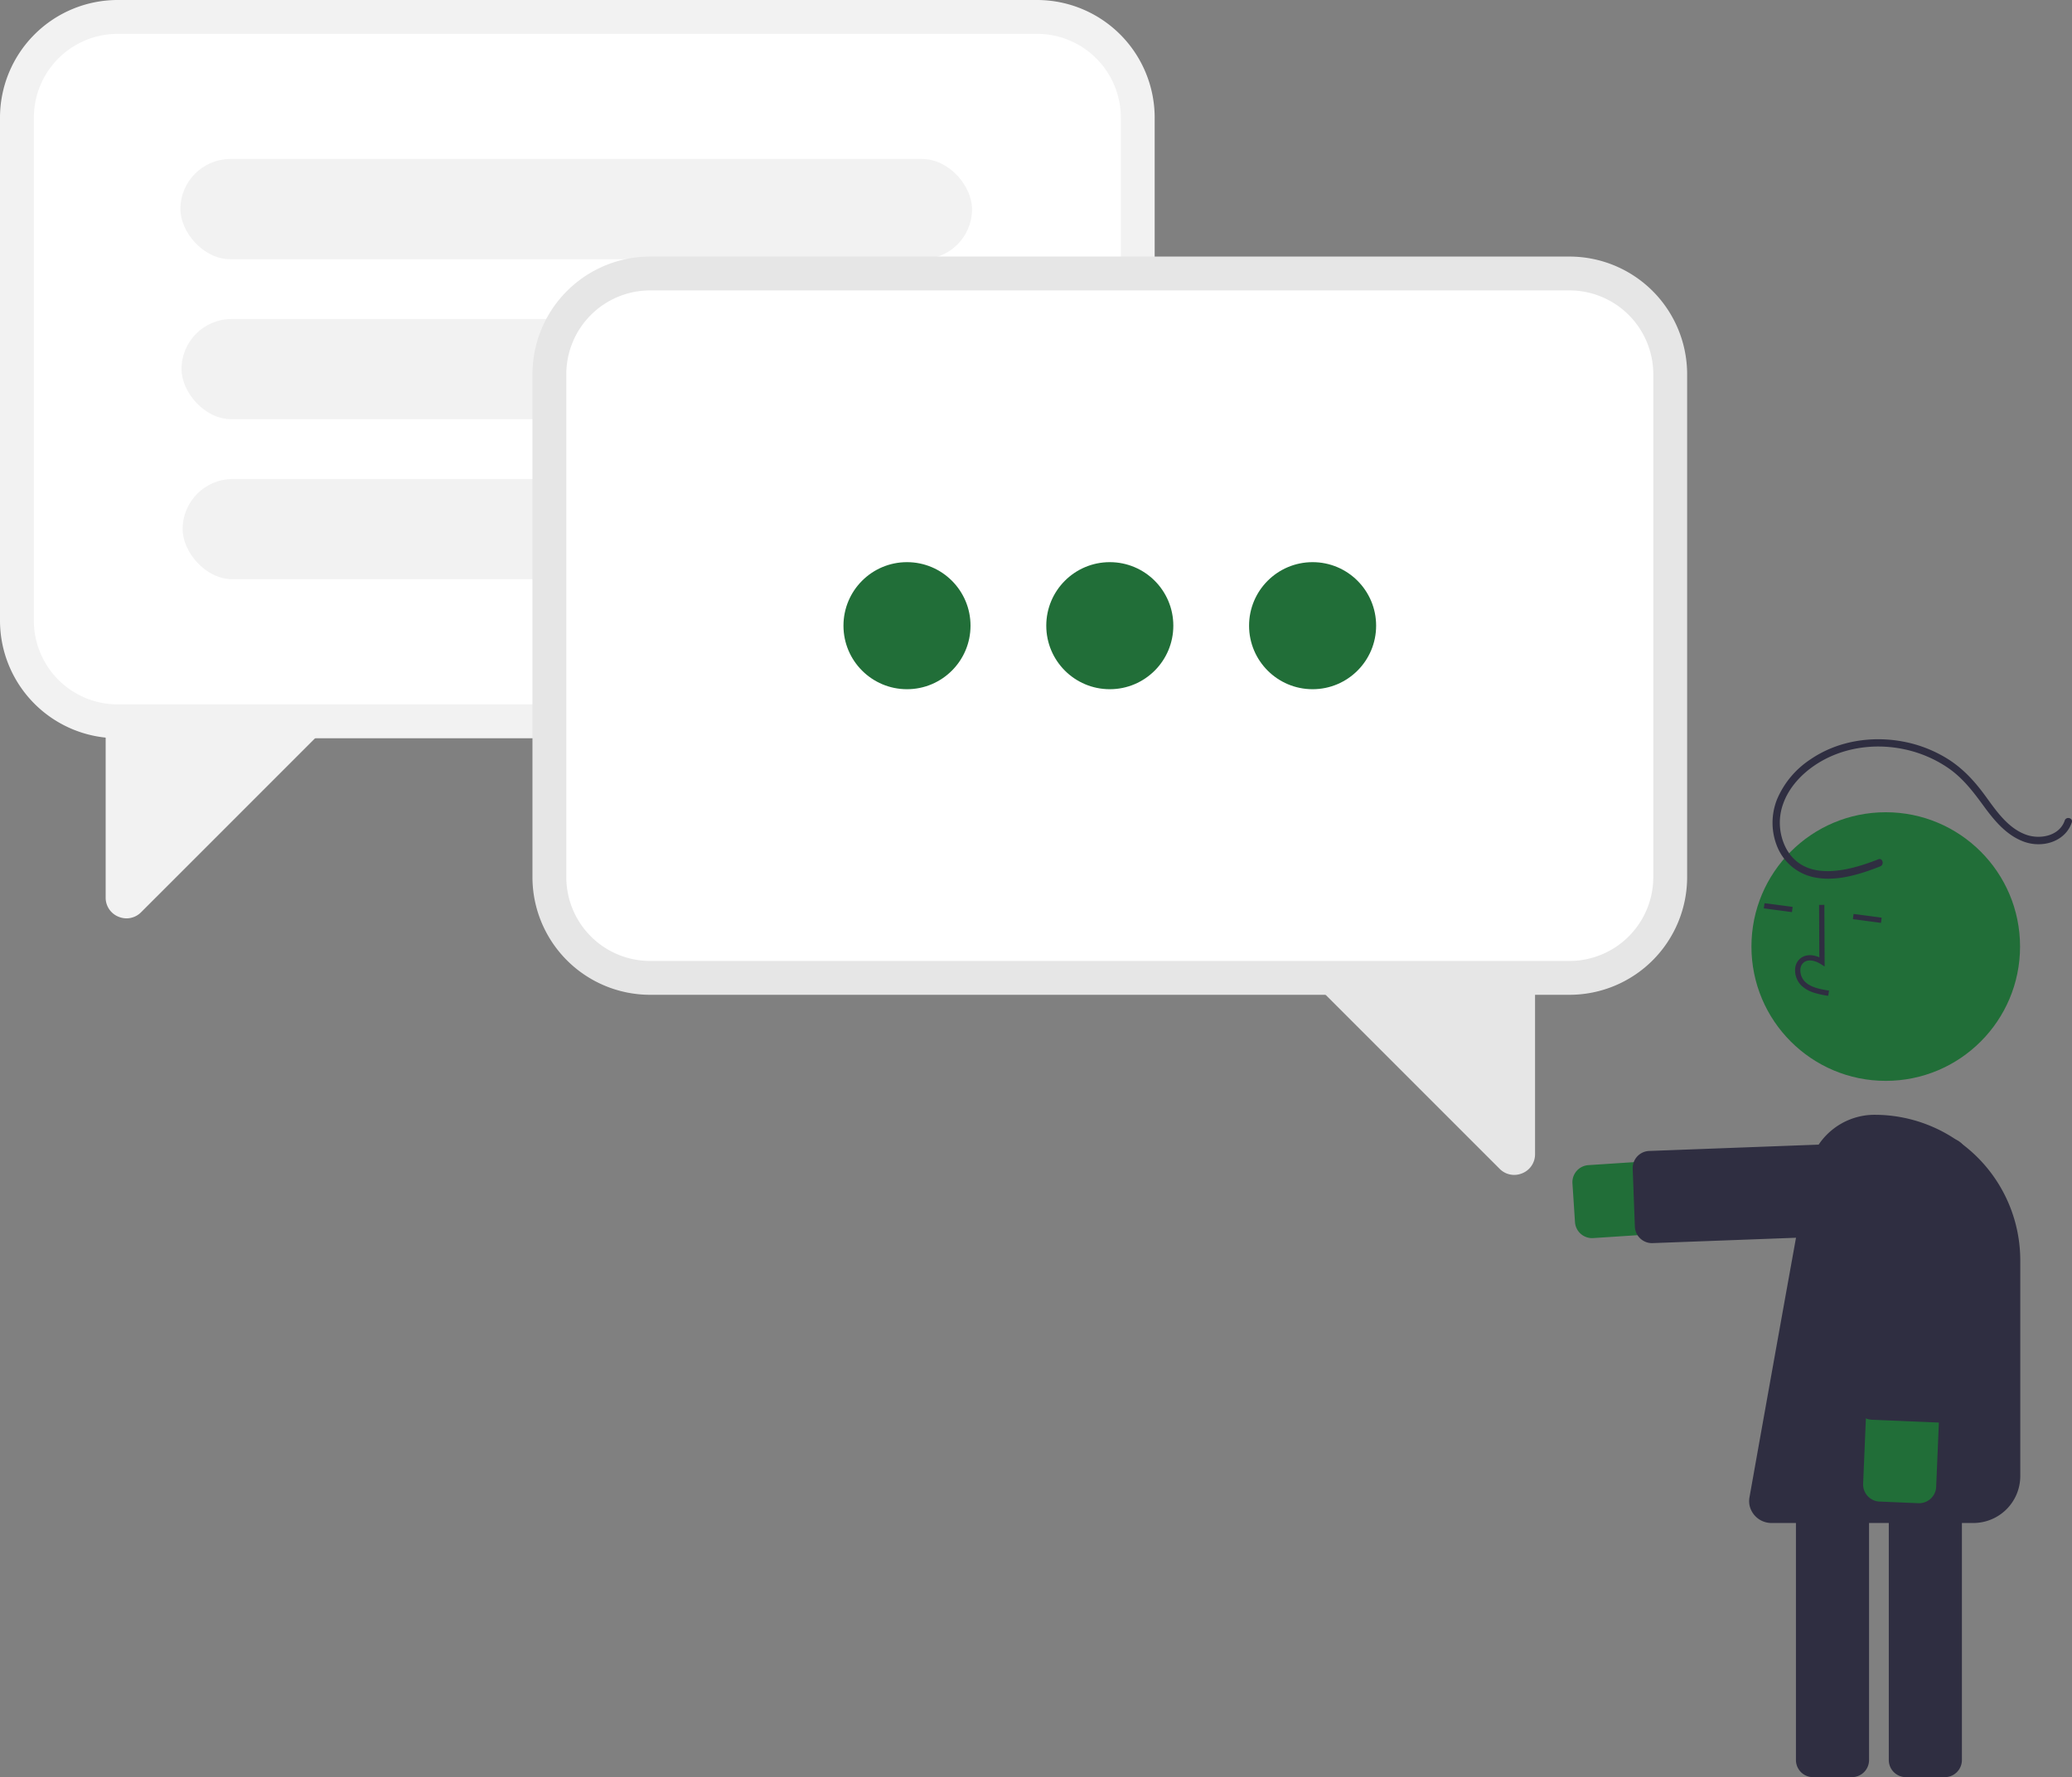 <svg xmlns="http://www.w3.org/2000/svg" data-name="Layer 1" width="847.997" height="727.305" viewBox="0 0 847.997 727.305" xmlns:xlink="http://www.w3.org/1999/xlink"><rect x="0" y="0" width="847.997" height="727.305" fill="#808080" stroke="none"/><path d="M827.57,593.051a7.006,7.006,0,0,1-6.98-6.548l-1.04-15.874a7.006,7.006,0,0,1,6.533-7.449L950.446,555.037A14.96,14.96,0,1,1,952.401,584.892L828.038,593.036Q827.803,593.051,827.57,593.051Z" transform="translate(-176.001 -86.347)" fill="#216e38"/><path d="M852.092,595.098a7.015,7.015,0,0,1-6.998-6.745l-.886-23.709a7.005,7.005,0,0,1,6.739-7.262l102.267-3.822a7.006,7.006,0,0,1,7.262,6.739l.886,23.709a7.005,7.005,0,0,1-6.739,7.262l-102.267,3.822C852.268,595.096,852.18,595.098,852.092,595.098Z" transform="translate(-176.001 -86.347)" fill="#2f2e41"/><path d="M971.933,813.653H956.025a7.014,7.014,0,0,1-7.006-7.006V674.064a7.014,7.014,0,0,1,7.006-7.006h15.908a7.014,7.014,0,0,1,7.006,7.006v132.583A7.014,7.014,0,0,1,971.933,813.653Z" transform="translate(-176.001 -86.347)" fill="#2f2e41"/><path d="M933.933,813.653H918.025a7.014,7.014,0,0,1-7.006-7.006V674.064a7.014,7.014,0,0,1,7.006-7.006h15.908a7.014,7.014,0,0,1,7.006,7.006v132.583A7.014,7.014,0,0,1,933.933,813.653Z" transform="translate(-176.001 -86.347)" fill="#2f2e41"/><circle cx="771.771" cy="387.379" r="54.967" fill="#216e38"/><path d="M918.019,492.494a13.036,13.036,0,0,1-4.76-2.794,8.766,8.766,0,0,1-2.562-6.94,5.897,5.897,0,0,1,2.622-4.539c1.966-1.261,4.595-1.265,7.271-.085l-.101-21.458,2.155-.01.119,25.227-1.661-1.045c-1.926-1.209-4.676-2.061-6.62-.814a3.787,3.787,0,0,0-1.64,2.93,6.624,6.624,0,0,0,1.905,5.174c2.38,2.274,5.853,2.985,9.813,3.62l-.342,2.128A35.528,35.528,0,0,1,918.019,492.494Z" transform="translate(-176.001 -86.347)" fill="#2f2e41"/><rect x="902.804" y="451.617" width="2.155" height="11.61" transform="matrix(0.131, -0.991, 0.991, 0.131, 156.053, 1207.286)" fill="#2f2e41"/><rect x="939.133" y="456.413" width="2.155" height="11.61" transform="translate(182.871 1247.471) rotate(-82.477)" fill="#2f2e41"/><path d="M983.615,709.636H900.98a9.177,9.177,0,0,1-8.895-6.962,8.998,8.998,0,0,1-.121-3.32s16.141-90.643,24.126-134.176a27.575,27.575,0,0,1,27.128-22.599h0a59.612,59.612,0,0,1,59.612,59.612v88.229A19.216,19.216,0,0,1,983.615,709.636Z" transform="translate(-176.001 -86.347)" fill="#2f2e41"/><path d="M967.68,697.659a7.017,7.017,0,0,1-6.565,3.875l-15.894-.67a7.005,7.005,0,0,1-6.704-7.294l5.245-124.519a14.959,14.959,0,1,1,29.892,1.259l-5.245,124.519A6.967,6.967,0,0,1,967.68,697.659Z" transform="translate(-176.001 -86.347)" fill="#216e38"/><path d="M975.815,664.643a7.016,7.016,0,0,1-6.565,3.875l-27.147-1.144a7.014,7.014,0,0,1-6.704-7.294l4.307-102.248a7.005,7.005,0,0,1,7.294-6.705l27.147,1.143a7.005,7.005,0,0,1,6.704,7.294l-4.307,102.248A6.975,6.975,0,0,1,975.815,664.643Z" transform="translate(-176.001 -86.347)" fill="#2f2e41"/><path d="M944.717,438.022c-11.857,4.676-29.772,9.646-37.589-4.236a22.686,22.686,0,0,1-1.286-18.638c2.361-6.549,7.383-11.944,13.106-15.757,10.721-7.142,24.285-9.086,36.77-6.326a50.165,50.165,0,0,1,17.547,7.541c6.04,4.14,10.292,9.729,14.566,15.578,4.37,5.98,9.318,12.011,16.499,14.63,5.871,2.142,13.233,1.048,17.387-3.935a12.177,12.177,0,0,0,2.194-3.935c.623-1.832-2.273-2.618-2.893-.798-2.183,6.414-10.218,7.852-15.891,5.775-7.489-2.741-12.22-9.862-16.711-16.01-4.294-5.877-9.041-11.052-15.243-14.95a52.93,52.93,0,0,0-18.205-7.107c-12.998-2.473-26.997-.281-38.013,7.27A36.719,36.719,0,0,0,903.287,413.462a25.894,25.894,0,0,0,.179,19.644,20.849,20.849,0,0,0,15.097,12.303c7.264,1.472,14.81-.222,21.705-2.555,1.767-.598,3.512-1.254,5.247-1.938,1.775-.7,1.002-3.603-.798-2.893Z" transform="translate(-176.001 -86.347)" fill="#2f2e41"/><path d="M224.126,86.347H600.445a48.179,48.179,0,0,1,48.125,48.125V340.348a48.179,48.179,0,0,1-48.125,48.125H224.126a48.179,48.179,0,0,1-48.125-48.125V134.472A48.179,48.179,0,0,1,224.126,86.347Z" transform="translate(-176.001 -86.347)" fill="#f2f2f2"/><path d="M224.126,100.201H600.445a34.309,34.309,0,0,1,34.271,34.271V340.348a34.309,34.309,0,0,1-34.271,34.271H224.126a34.309,34.309,0,0,1-34.27-34.271V134.472A34.309,34.309,0,0,1,224.126,100.201Z" transform="translate(-176.001 -86.347)" fill="#fff"/><path d="M227.798,462.184a8.63,8.63,0,0,1-3.307-.669,8.368,8.368,0,0,1-5.247-7.853V382.492L314.127,379.3l-80.372,80.373A8.383,8.383,0,0,1,227.798,462.184Z" transform="translate(-176.001 -86.347)" fill="#f2f2f2"/><rect x="73.826" y="65.063" width="324" height="41.028" rx="20.514" fill="#f2f2f2"/><rect x="74.284" y="130.549" width="324" height="41.028" rx="20.514" fill="#f2f2f2"/><rect x="74.743" y="196.035" width="324" height="41.028" rx="20.514" fill="#f2f2f2"/><path d="M818.362,191.347H442.043a48.179,48.179,0,0,0-48.125,48.125V445.348a48.179,48.179,0,0,0,48.125,48.125H818.362a48.179,48.179,0,0,0,48.125-48.125V239.472A48.179,48.179,0,0,0,818.362,191.347Z" transform="translate(-176.001 -86.347)" fill="#e6e6e6"/><path d="M818.362,205.201H442.043a34.309,34.309,0,0,0-34.271,34.271V445.348a34.309,34.309,0,0,0,34.271,34.271H818.362a34.309,34.309,0,0,0,34.271-34.271V239.472A34.309,34.309,0,0,0,818.362,205.201Z" transform="translate(-176.001 -86.347)" fill="#fff"/><path d="M789.734,564.673,709.361,484.3l94.883,3.192V558.662a8.368,8.368,0,0,1-5.247,7.853,8.63,8.63,0,0,1-3.307.669A8.383,8.383,0,0,1,789.734,564.673Z" transform="translate(-176.001 -86.347)" fill="#e6e6e6"/><circle cx="371.201" cy="256.063" r="26" fill="#216e38"/><circle cx="454.201" cy="256.063" r="26" fill="#216e38"/><circle cx="537.201" cy="256.063" r="26" fill="#216e38"/></svg>